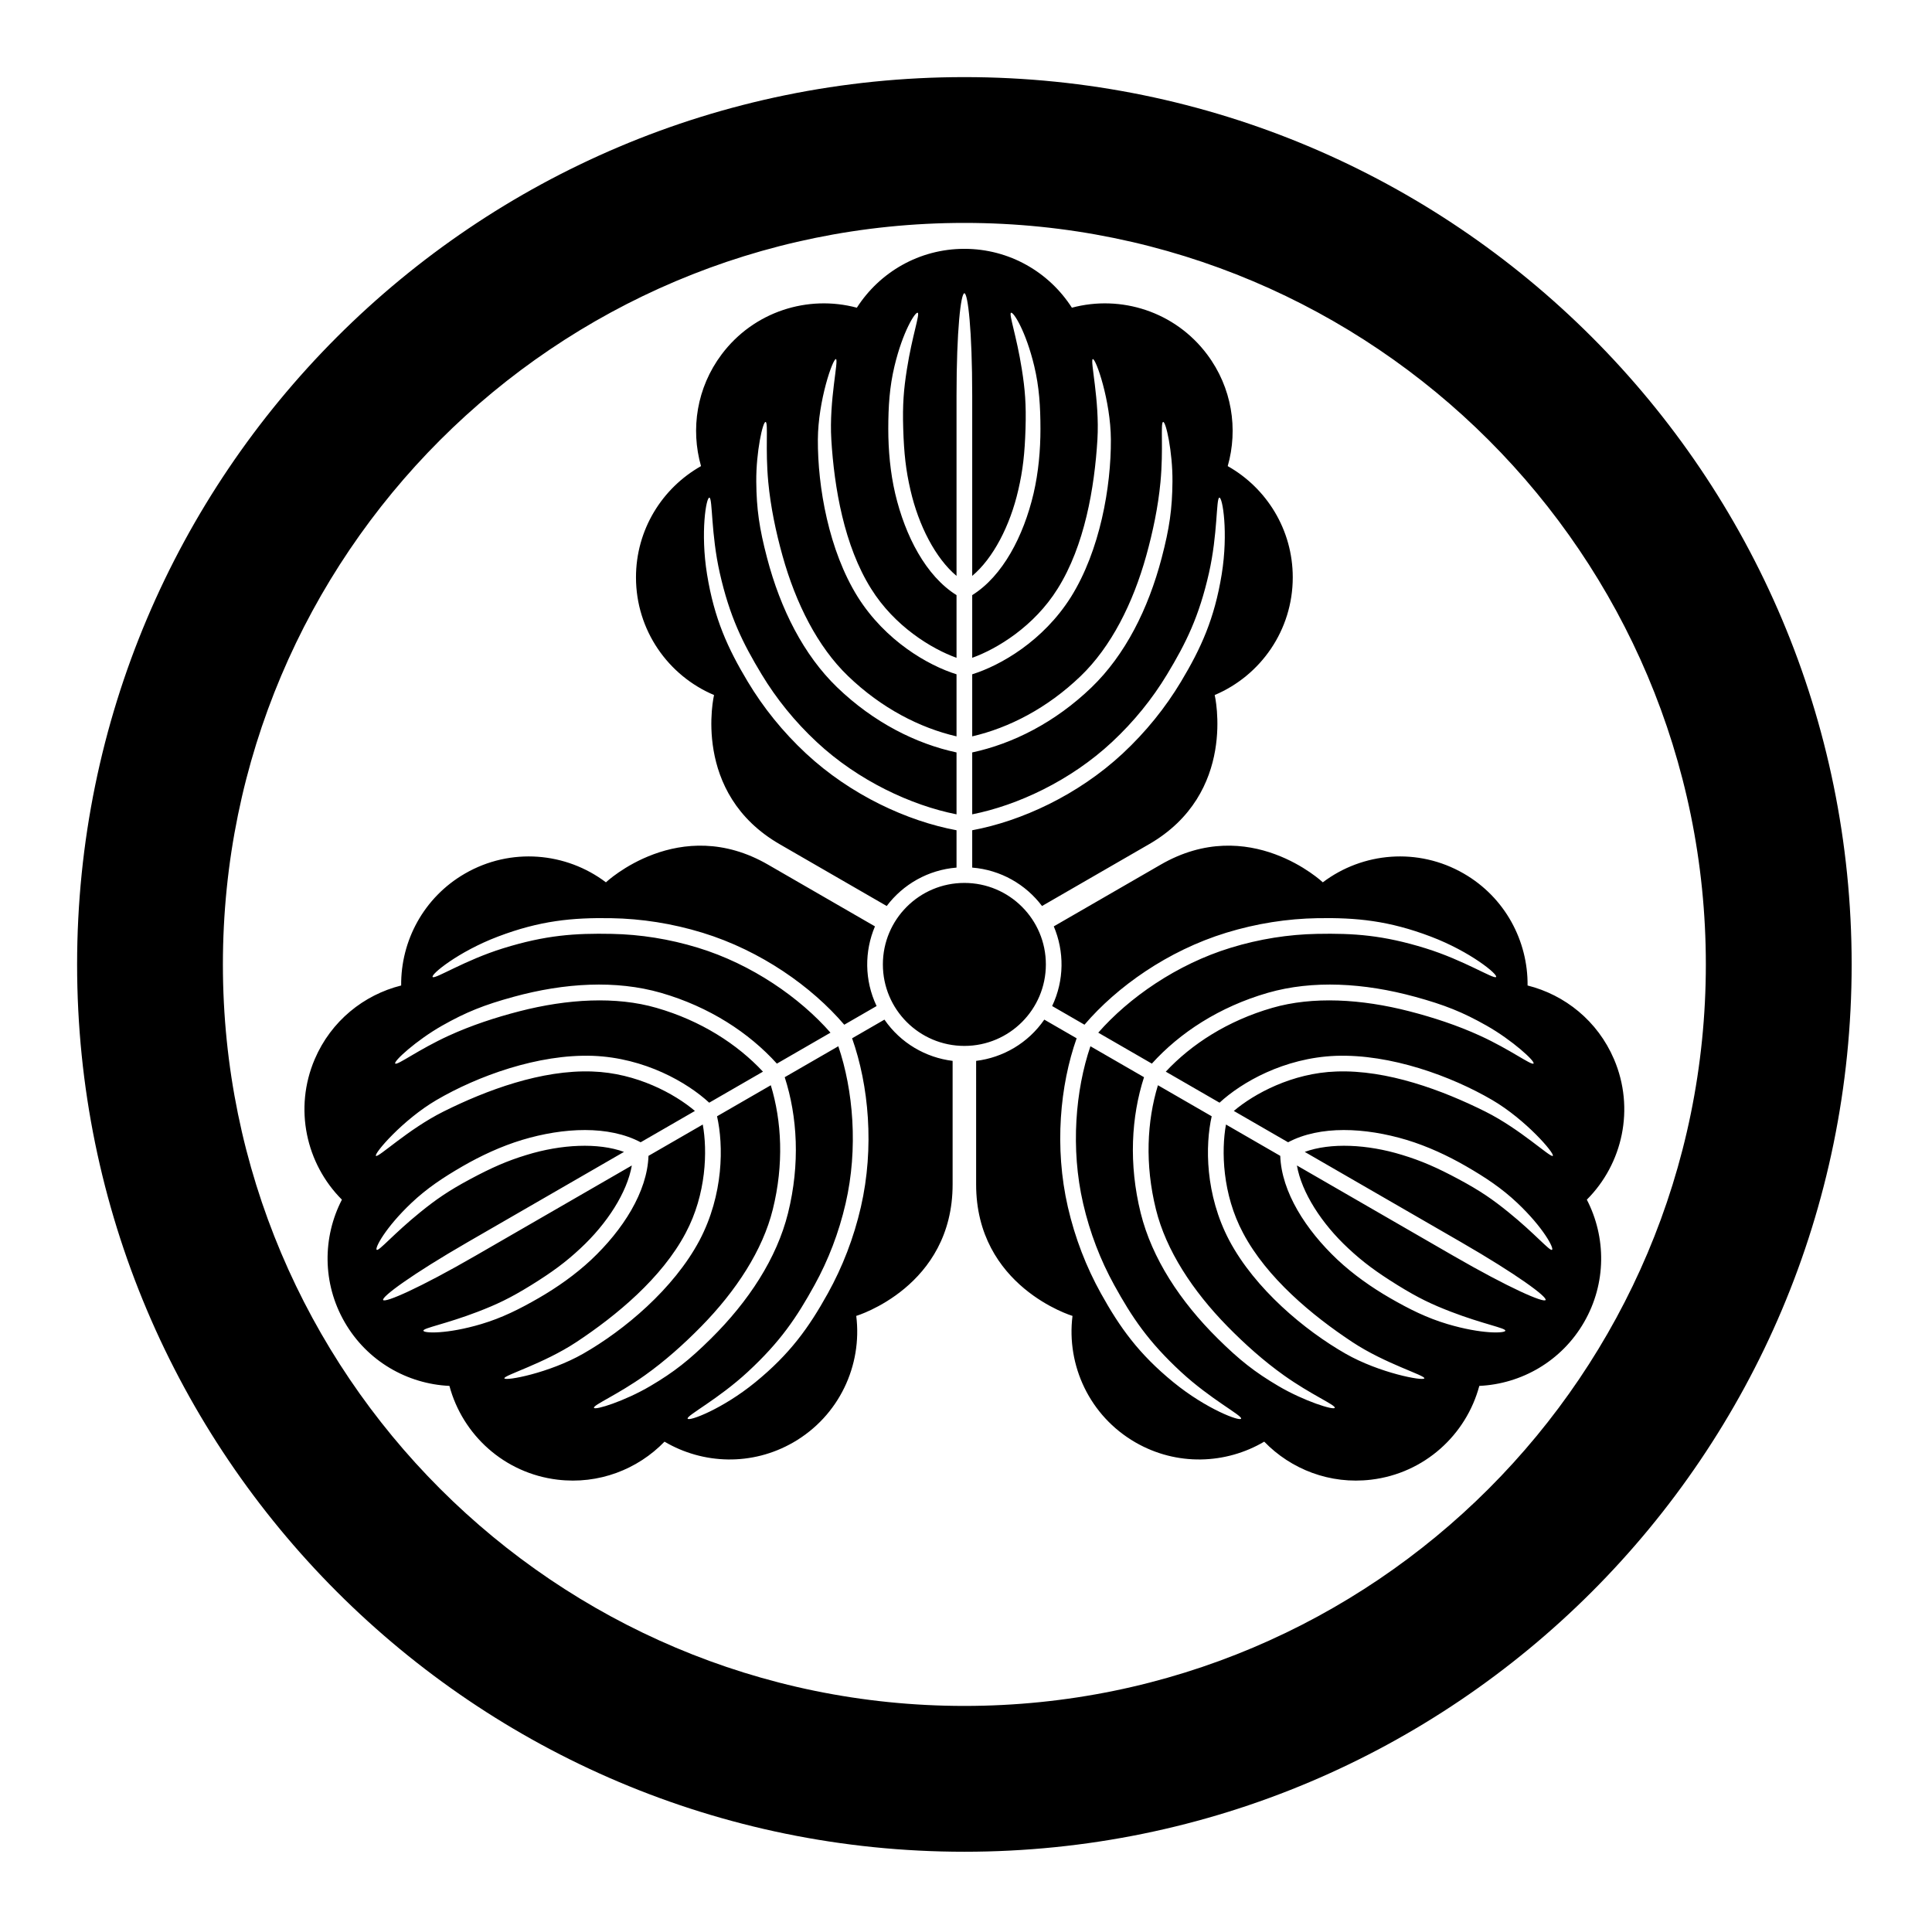 <?xml version="1.0" encoding="UTF-8" standalone="no"?>
<!-- Created with Inkscape (http://www.inkscape.org/) -->

<svg
   version="1.1"
   id="svg22343"
   width="795.035"
   height="793.701"
   viewBox="0 0 795.035 793.701"
   sodipodi:docname="Maruni Mitsukashiwa.svg"
   inkscape:version="1.2 (dc2aeda, 2022-05-15)"
   xmlns:inkscape="http://www.inkscape.org/namespaces/inkscape"
   xmlns:sodipodi="http://sodipodi.sourceforge.net/DTD/sodipodi-0.dtd"
   xmlns="http://www.w3.org/2000/svg"
   xmlns:svg="http://www.w3.org/2000/svg">
  <defs
     id="defs22347">
    <clipPath
       clipPathUnits="userSpaceOnUse"
       id="clipPath22836">
      <path
         d="M -586.545,579.503 H 9.731 V -15.773 H -586.545 Z"
         id="path22838"
         style="stroke-width:1" />
    </clipPath>
    <clipPath
       clipPathUnits="userSpaceOnUse"
       id="clipPath22842">
      <path
         d="M -561.413,585.852 H 34.863 V -9.424 H -561.413 Z"
         id="path22844"
         style="stroke-width:1" />
    </clipPath>
    <clipPath
       clipPathUnits="userSpaceOnUse"
       id="clipPath22848">
      <path
         d="M -545.417,584.573 H 50.859 V -10.703 H -545.417 Z"
         id="path22850"
         style="stroke-width:1" />
    </clipPath>
    <clipPath
       clipPathUnits="userSpaceOnUse"
       id="clipPath22854">
      <path
         d="M -553.898,585.848 H 42.379 V -9.428 H -553.898 Z"
         id="path22856"
         style="stroke-width:1" />
    </clipPath>
    <clipPath
       clipPathUnits="userSpaceOnUse"
       id="clipPath22861">
      <path
         d="M -556.401,578.014 H 39.875 V -17.262 H -556.401 Z"
         id="path22863"
         style="stroke-width:1" />
    </clipPath>
    <clipPath
       clipPathUnits="userSpaceOnUse"
       id="clipPath22867">
      <path
         d="M -548.983,585.852 H 47.293 V -9.424 H -548.983 Z"
         id="path22869"
         style="stroke-width:1" />
    </clipPath>
    <clipPath
       clipPathUnits="userSpaceOnUse"
       id="clipPath22873">
      <path
         d="M -550.264,577.325 H 46.012 V -17.951 H -550.264 Z"
         id="path22875"
         style="stroke-width:1" />
    </clipPath>
    <clipPath
       clipPathUnits="userSpaceOnUse"
       id="clipPath22879">
      <path
         d="M -572.817,586.135 H 23.459 V -9.141 H -572.817 Z"
         id="path22881"
         style="stroke-width:1" />
    </clipPath>
    <clipPath
       clipPathUnits="userSpaceOnUse"
       id="clipPath22885">
      <path
         d="M -531.192,581.588 H 65.084 V -13.688 H -531.192 Z"
         id="path22887"
         style="stroke-width:1" />
    </clipPath>
    <clipPath
       clipPathUnits="userSpaceOnUse"
       id="clipPath22891">
      <path
         d="M -574.546,585.852 H 21.73 V -9.424 H -574.546 Z"
         id="path22893"
         style="stroke-width:1" />
    </clipPath>
    <clipPath
       clipPathUnits="userSpaceOnUse"
       id="clipPath22897">
      <path
         d="M -568.227,575.819 H 28.049 V -19.457 H -568.227 Z"
         id="path22899"
         style="stroke-width:1" />
    </clipPath>
    <clipPath
       clipPathUnits="userSpaceOnUse"
       id="clipPath22903">
      <path
         d="M -557.064,585.848 H 39.212 V -9.428 H -557.064 Z"
         id="path22905"
         style="stroke-width:1" />
    </clipPath>
    <clipPath
       clipPathUnits="userSpaceOnUse"
       id="clipPath22909">
      <path
         d="M -540.821,585.848 H 55.455 V -9.428 H -540.821 Z"
         id="path22911"
         style="stroke-width:1" />
    </clipPath>
    <clipPath
       clipPathUnits="userSpaceOnUse"
       id="clipPath22915">
      <path
         d="M -498.124,326.862 H 98.152 v -595.276 h -596.276 z"
         id="path22917"
         style="stroke-width:1" />
    </clipPath>
    <clipPath
       clipPathUnits="userSpaceOnUse"
       id="clipPath22921">
      <path
         d="M -528.09,575.381 H 68.186 V -19.895 H -528.09 Z"
         id="path22923"
         style="stroke-width:1" />
    </clipPath>
    <clipPath
       clipPathUnits="userSpaceOnUse"
       id="clipPath22927">
      <path
         d="M -538.222,577.948 H 58.054 V -17.328 H -538.222 Z"
         id="path22929"
         style="stroke-width:1" />
    </clipPath>
    <clipPath
       clipPathUnits="userSpaceOnUse"
       id="clipPath22934">
      <path
         d="M -536.698,584.573 H 59.578 V -10.703 H -536.698 Z"
         id="path22936"
         style="stroke-width:1" />
    </clipPath>
    <clipPath
       clipPathUnits="userSpaceOnUse"
       id="clipPath22940">
      <path
         d="M -584.194,578.938 H 12.082 V -16.338 H -584.194 Z"
         id="path22942"
         style="stroke-width:1" />
    </clipPath>
    <clipPath
       clipPathUnits="userSpaceOnUse"
       id="clipPath22946">
      <path
         d="M -564.573,585.848 H 31.703 V -9.428 H -564.573 Z"
         id="path22948"
         style="stroke-width:1" />
    </clipPath>
    <clipPath
       clipPathUnits="userSpaceOnUse"
       id="clipPath22952">
      <path
         d="M -567.775,585.852 H 28.501 V -9.424 H -567.775 Z"
         id="path22954"
         style="stroke-width:1" />
    </clipPath>
    <clipPath
       clipPathUnits="userSpaceOnUse"
       id="clipPath22958">
      <path
         d="M -542.933,584.573 H 53.343 V -10.703 H -542.933 Z"
         id="path22960"
         style="stroke-width:1" />
    </clipPath>
    <clipPath
       clipPathUnits="userSpaceOnUse"
       id="clipPath22964">
      <path
         d="M -576.369,585.588 H 19.907 V -9.688 H -576.369 Z"
         id="path22966"
         style="stroke-width:1" />
    </clipPath>
    <clipPath
       clipPathUnits="userSpaceOnUse"
       id="clipPath22970">
      <path
         d="M -557.495,577.85 H 38.781 V -17.426 H -557.495 Z"
         id="path22972"
         style="stroke-width:1" />
    </clipPath>
  </defs>
  <sodipodi:namedview
     id="namedview22345"
     pagecolor="#ffffff"
     bordercolor="#000000"
     borderopacity="0.25"
     inkscape:showpageshadow="2"
     inkscape:pageopacity="0.0"
     inkscape:pagecheckerboard="0"
     inkscape:deskcolor="#d1d1d1"
     showgrid="false"
     inkscape:zoom="0.29734106"
     inkscape:cx="-215.24105"
     inkscape:cy="396.85068"
     inkscape:window-width="1419"
     inkscape:window-height="456"
     inkscape:window-x="0"
     inkscape:window-y="25"
     inkscape:window-maximized="0"
     inkscape:current-layer="svg22343">
    <inkscape:page
       x="0"
       y="0"
       id="page22349"
       width="795.035"
       height="793.701" />
  </sodipodi:namedview>
  <path
     d="M 664.165 435.816 C 657.446 420.116 643.985 409.379 628.61 405.519 C 628.79 387.183 619.362 369.279 602.348 359.458 C 583.491 348.57 560.691 350.703 544.353 363.064 C 544.353 363.064 514.128 334.611 477.533 355.851 L 433.639 381.193 C 437.983 391.425 438.018 403.344 432.966 413.975 C 437.434 416.556 441.871 419.119 446.272 421.657 C 459.59 406.073 480.501 391.211 504.595 383.816 C 517.095 379.987 529.72 378.031 542.189 377.82 C 558.184 377.555 571.483 378.825 588.805 385.401 C 605.081 391.581 616.638 401.073 615.637 402.035 C 614.634 402.996 602.413 395.104 586.649 390.215 C 569.08 384.763 557.059 383.983 541.936 384.279 C 530.184 384.509 518.285 386.373 506.483 389.983 C 484.193 396.785 464.447 410.652 451.942 424.933 C 459.431 429.256 466.796 433.509 474.001 437.668 C 485.441 425.009 501.712 414.303 521.767 408.521 C 540.191 403.235 561.284 404.409 582.335 410.177 C 594.493 413.509 601.886 416.461 611.718 422.024 C 622.325 428.024 631.928 436.827 631.049 437.639 C 630.17 438.452 621.49 431.887 609.094 426.207 C 599.766 421.933 589.805 418.671 579.952 416.131 C 560.157 411.029 540.18 409.909 523.553 414.723 C 505.196 420.009 490.288 429.668 479.728 440.975 C 487.311 445.352 494.701 449.621 501.851 453.745 C 510.853 445.431 528.345 435.292 549.699 434.464 C 572.256 433.671 597.233 442.808 614.046 452.633 C 627.87 460.715 639.828 474.641 638.993 475.616 C 638.157 476.589 625.746 464.663 611.277 457.428 C 593.54 448.561 570.783 440.136 549.932 440.912 C 531.753 441.513 516.056 450.071 507.728 457.139 C 515.507 461.631 522.976 465.944 530.061 470.032 C 543.165 463.067 561.663 463.895 578.881 469.071 C 587.444 471.676 595.739 475.527 603.365 479.928 C 611.316 484.532 617.985 488.944 624.408 495.016 C 635.118 505.149 639.605 513.712 638.665 514.294 C 637.725 514.881 631.621 507.605 620.758 498.819 C 614.313 493.603 609.25 490.059 600.293 485.253 C 591.333 480.449 584.983 477.671 577.007 475.243 C 562.689 470.835 547.507 470.121 536.915 473.991 C 571.671 494.059 595.979 508.092 601.089 511.042 C 624.525 524.573 636.746 533.682 636.022 534.936 C 635.301 536.19 621.298 530.162 597.862 516.63 C 592.751 513.68 568.444 499.647 533.689 479.581 C 535.632 490.688 543.843 503.48 554.819 513.673 C 560.908 519.368 566.491 523.48 575.132 528.837 C 583.769 534.193 589.371 536.802 597.109 539.78 C 610.149 544.792 619.504 546.441 619.468 547.548 C 619.43 548.652 609.774 549.048 595.641 544.837 C 587.173 542.313 580.017 538.742 572.056 534.16 C 564.428 529.756 556.948 524.498 550.412 518.384 C 537.319 506.061 527.351 490.455 526.835 475.623 C 519.751 471.532 512.28 467.22 504.501 462.728 C 502.545 473.475 502.98 491.349 511.549 507.392 C 521.304 525.84 539.979 541.332 556.527 552.261 C 570.025 561.176 586.559 565.958 586.135 567.17 C 585.709 568.381 567.668 564.988 553.759 557.056 C 536.841 547.409 516.439 530.346 505.848 510.414 C 495.889 491.509 495.923 471.289 498.624 459.337 C 491.475 455.209 484.084 450.941 476.501 446.564 C 471.988 461.363 471.079 479.103 475.679 497.644 C 479.824 514.449 490.783 531.188 505.097 545.782 C 512.225 553.045 520.032 560.04 528.395 565.982 C 539.512 573.878 549.537 578.11 549.273 579.28 C 549.009 580.449 536.584 576.532 526.084 570.346 C 516.353 564.613 510.097 559.685 501.135 550.821 C 485.616 535.474 474.048 517.794 469.415 499.196 C 464.395 478.939 465.532 459.493 470.775 443.256 C 463.57 439.097 456.204 434.844 448.718 430.521 C 442.599 448.491 440.468 472.527 445.72 495.231 C 448.495 507.253 452.83 518.493 458.504 528.785 C 465.811 542.032 472.497 552.05 486.004 564.54 C 498.12 575.745 511.061 582.386 510.733 583.733 C 510.403 585.081 496.403 579.821 482.913 568.813 C 468.556 557.1 460.808 546.217 453.042 532.233 C 446.986 521.332 442.368 509.417 439.434 496.677 C 433.794 472.116 436.208 446.573 443.046 427.248 C 438.644 424.707 434.207 422.144 429.739 419.564 C 423.056 429.256 412.718 435.185 401.687 436.54 L 401.684 487.225 C 401.587 529.534 441.343 541.485 441.343 541.485 C 438.804 561.813 448.359 582.628 467.215 593.516 C 484.229 603.34 504.447 602.55 520.239 593.225 C 531.267 604.613 547.296 610.901 564.251 608.87 C 586.209 606.237 603.358 590.412 608.749 570.282 C 626.033 569.477 642.561 560.176 651.853 544.076 C 661.146 527.98 660.941 509.016 652.996 493.647 C 667.734 478.909 672.862 456.147 664.165 435.816 M 363.955 419.565 C 359.487 422.144 355.048 424.707 350.647 427.248 C 357.486 446.573 359.903 472.116 354.259 496.68 C 351.324 509.417 346.706 521.332 340.652 532.233 C 332.887 546.217 325.138 557.1 310.781 568.813 C 297.291 579.821 283.291 585.081 282.962 583.734 C 282.633 582.386 295.574 575.745 307.69 564.54 C 321.197 552.05 327.882 542.032 335.19 528.785 C 340.863 518.493 345.199 507.253 347.972 495.231 C 353.228 472.527 351.094 448.491 344.978 430.521 C 337.488 434.844 330.125 439.097 322.918 443.256 C 328.161 459.493 329.299 478.939 324.278 499.196 C 319.645 517.794 308.079 535.474 292.561 550.821 C 283.597 559.685 277.342 564.613 267.609 570.346 C 257.109 576.532 244.685 580.449 244.419 579.28 C 244.155 578.11 254.182 573.878 265.299 565.982 C 273.663 560.04 281.469 553.045 288.595 545.782 C 302.911 531.19 313.87 514.449 318.018 497.644 C 322.614 479.103 321.705 461.363 317.194 446.564 C 309.609 450.941 302.218 455.209 295.07 459.337 C 297.77 471.289 297.806 491.509 287.846 510.417 C 277.254 530.346 256.851 547.409 239.934 557.056 C 226.026 564.988 207.985 568.381 207.559 567.173 C 207.137 565.961 223.669 561.176 237.166 552.261 C 253.715 541.334 272.39 525.84 282.145 507.394 C 290.711 491.349 291.15 473.477 289.194 462.731 C 281.414 467.223 273.943 471.535 266.859 475.623 C 266.343 490.456 256.375 506.061 243.283 518.384 C 236.746 524.498 229.265 529.756 221.638 534.16 C 213.677 538.742 206.522 542.313 198.053 544.837 C 183.921 549.048 174.262 548.652 174.226 547.548 C 174.19 546.441 183.542 544.792 196.584 539.78 C 204.322 536.805 209.923 534.193 218.565 528.837 C 227.202 523.48 232.786 519.37 238.874 513.676 C 249.854 503.48 258.062 490.688 260.005 479.581 C 225.249 499.647 200.942 513.68 195.83 516.63 C 172.396 530.162 158.396 536.19 157.672 534.936 C 156.948 533.682 169.169 524.573 192.604 511.042 C 197.715 508.092 222.023 494.059 256.778 473.991 C 246.187 470.121 231.005 470.835 216.69 475.245 C 208.71 477.671 202.361 480.449 193.401 485.253 C 184.442 490.059 179.38 493.603 172.934 498.819 C 162.073 507.605 155.968 514.881 155.028 514.294 C 154.089 513.712 158.576 505.149 169.289 495.016 C 175.708 488.944 182.377 484.532 190.328 479.928 C 197.955 475.527 206.249 471.677 214.811 469.073 C 232.03 463.897 250.53 463.067 263.633 470.035 C 270.715 465.947 278.186 461.633 285.966 457.141 C 277.637 450.071 261.939 441.513 243.762 440.912 C 222.911 440.139 200.153 448.564 182.416 457.431 C 167.948 464.663 155.536 476.589 154.7 475.616 C 153.864 474.644 165.825 460.715 179.648 452.636 C 196.461 442.808 221.439 433.671 243.994 434.464 C 265.349 435.292 282.841 445.431 291.843 453.745 C 298.99 449.621 306.382 445.352 313.966 440.975 C 303.406 429.668 288.497 420.009 270.141 414.723 C 253.514 409.909 233.535 411.029 213.742 416.131 C 203.887 418.673 193.926 421.933 184.601 426.207 C 172.202 431.887 163.524 438.452 162.645 437.639 C 161.765 436.827 171.369 428.027 181.976 422.024 C 191.806 416.461 199.201 413.509 211.359 410.177 C 232.409 404.412 253.503 403.235 271.929 408.521 C 291.981 414.303 308.254 425.009 319.693 437.668 C 326.898 433.509 334.262 429.256 341.75 424.933 C 329.247 410.652 309.499 396.787 287.209 389.984 C 275.409 386.373 263.51 384.509 251.759 384.279 C 236.635 383.983 224.614 384.763 207.043 390.215 C 191.281 395.105 179.06 402.996 178.057 402.035 C 177.054 401.073 188.612 391.581 204.887 385.401 C 222.21 378.825 235.51 377.557 251.505 377.823 C 263.973 378.031 276.598 379.987 289.098 383.816 C 313.193 391.211 334.103 406.073 347.42 421.66 C 351.822 419.119 356.26 416.556 360.728 413.977 C 355.676 403.344 355.71 391.425 360.054 381.193 L 316.158 355.851 C 279.565 334.611 249.341 363.066 249.341 363.066 C 233.005 350.703 210.202 348.57 191.346 359.458 C 174.33 369.28 164.904 387.183 165.085 405.519 C 149.708 409.379 136.248 420.119 129.53 435.816 C 120.83 456.147 125.961 478.909 140.697 493.647 C 132.753 509.016 132.546 527.982 141.841 544.076 C 151.136 560.176 167.661 569.477 184.942 570.282 C 190.336 590.412 207.485 606.237 229.442 608.87 C 246.398 610.901 262.426 604.613 273.455 593.228 C 289.247 602.55 309.465 603.34 326.478 593.516 C 345.335 582.628 354.89 561.816 352.354 541.485 C 352.354 541.485 392.106 529.534 392.01 487.225 L 392.01 436.54 C 380.975 435.185 370.638 429.256 363.955 419.565 M 293.835 285.998 C 293.835 285.998 284.306 326.399 320.997 347.471 L 364.892 372.813 C 371.58 363.935 381.887 357.947 393.619 357.006 L 393.619 341.64 C 373.466 337.898 350.138 327.22 331.684 310.051 C 322.119 301.142 314.111 291.186 307.697 280.49 C 299.471 266.772 293.921 254.62 290.955 236.331 C 288.169 219.145 290.609 204.391 291.942 204.779 C 293.275 205.166 292.554 219.697 296.199 235.791 C 300.265 253.734 305.595 264.535 313.415 277.484 C 319.491 287.544 327.057 296.918 336.082 305.331 C 353.119 321.235 374.999 331.404 393.619 335.092 L 393.619 309.62 C 376.936 306.044 359.527 297.306 344.494 282.828 C 330.705 269.518 321.177 250.66 315.645 229.547 C 312.451 217.354 311.311 209.473 311.213 198.178 C 311.106 185.99 313.926 173.271 315.07 173.629 C 316.215 173.983 314.866 184.782 316.147 198.358 C 317.111 208.574 319.265 218.829 321.994 228.634 C 327.471 248.327 336.491 266.188 348.972 278.183 C 362.728 291.435 378.546 299.516 393.619 303.008 L 393.619 277.464 C 381.916 273.824 364.39 263.748 352.994 245.667 C 341.03 226.53 336.454 200.329 336.559 180.855 C 336.644 164.845 342.726 147.523 343.986 147.761 C 345.247 147.998 341.124 164.709 342.095 180.855 C 343.286 200.65 347.366 224.571 358.464 242.242 C 368.075 257.683 383.332 266.998 393.619 270.678 L 393.619 244.89 C 381.032 237.027 372.502 220.593 368.376 203.09 C 366.351 194.373 365.538 185.265 365.535 176.458 C 365.548 167.271 366.032 159.29 368.082 150.694 C 371.502 136.35 376.674 128.183 377.65 128.705 C 378.624 129.225 375.376 138.15 373.196 151.951 C 371.906 160.139 371.363 166.298 371.684 176.458 C 372.002 186.618 372.772 193.509 374.658 201.629 C 377.999 216.233 384.971 229.738 393.619 236.975 L 393.619 162.873 C 393.619 135.811 395.4 120.673 396.847 120.673 C 398.294 120.673 400.074 135.811 400.074 162.873 L 400.074 236.975 C 408.723 229.738 415.694 216.233 419.032 201.629 C 420.92 193.509 421.69 186.618 422.01 176.458 C 422.33 166.298 421.788 160.139 420.496 151.951 C 418.316 138.15 415.068 129.225 416.043 128.705 C 417.02 128.183 422.192 136.35 425.611 150.694 C 427.659 159.29 428.144 167.271 428.158 176.458 C 428.155 185.265 427.343 194.373 425.316 203.09 C 421.192 220.593 412.66 237.027 400.074 244.89 L 400.074 270.678 C 410.36 266.998 425.619 257.683 435.23 242.242 C 446.326 224.571 450.408 200.65 451.598 180.855 C 452.57 164.709 448.447 147.998 449.704 147.761 C 450.966 147.523 457.048 164.845 457.135 180.855 C 457.239 200.329 452.663 226.53 440.696 245.667 C 429.304 263.748 411.775 273.824 400.074 277.464 L 400.074 303.008 C 415.144 299.516 430.966 291.435 444.72 278.183 C 457.202 266.188 466.221 248.327 471.699 228.634 C 474.425 218.829 476.581 208.574 477.545 198.358 C 478.824 184.782 477.477 173.983 478.623 173.629 C 479.764 173.271 482.585 185.99 482.48 198.178 C 482.381 209.473 481.241 217.354 478.048 229.547 C 472.517 250.66 462.988 269.518 449.196 282.828 C 434.164 297.306 416.756 306.044 400.074 309.62 L 400.074 335.092 C 418.692 331.404 440.575 321.235 457.611 305.331 C 466.637 296.918 474.201 287.544 480.276 277.484 C 488.096 264.535 493.428 253.734 497.493 235.791 C 501.139 219.697 500.417 205.166 501.751 204.779 C 503.081 204.391 505.525 219.145 502.739 236.331 C 499.772 254.62 494.223 266.772 485.996 280.49 C 479.581 291.186 471.573 301.142 462.01 310.051 C 443.556 327.22 420.228 337.898 400.074 341.64 L 400.074 357.006 C 411.806 357.947 422.114 363.935 428.799 372.813 L 472.696 347.471 C 509.387 326.399 499.859 285.998 499.859 285.998 C 518.733 278.03 531.98 259.35 531.98 237.575 C 531.98 217.929 521.189 200.814 505.217 191.801 C 509.564 176.555 506.996 159.529 496.759 145.863 C 483.501 128.162 461.223 121.222 441.092 126.618 C 431.754 112.053 415.434 102.392 396.847 102.392 C 378.259 102.392 361.939 112.053 352.6 126.618 C 332.471 121.222 310.193 128.162 296.933 145.863 C 286.697 159.529 284.13 176.555 288.475 191.801 C 272.505 200.814 261.713 217.929 261.713 237.575 C 261.713 259.35 274.961 278.03 293.835 285.998 M 430.382 396.849 C 430.382 378.328 415.367 363.315 396.847 363.315 C 378.324 363.315 363.311 378.328 363.311 396.849 C 363.311 415.368 378.324 430.384 396.847 430.384 C 415.367 430.384 430.382 415.368 430.382 396.849 M 396.848 701.971 C 228.333 701.971 91.724 565.362 91.724 396.849 C 91.724 228.334 228.333 91.726 396.848 91.726 C 565.36 91.726 701.97 228.334 701.97 396.849 C 701.97 565.362 565.36 701.971 396.848 701.971 M 396.851 31.73 C 195.2 31.73 31.729 195.202 31.729 396.853 C 31.729 598.504 195.2 761.974 396.851 761.974 C 598.501 761.974 761.971 598.504 761.971 396.853 C 761.971 195.202 598.501 31.73 396.851 31.73"
     style="fill:#000000;fill-opacity:1;fill-rule:nonzero;stroke:none"
     id="path22463" />
</svg>
